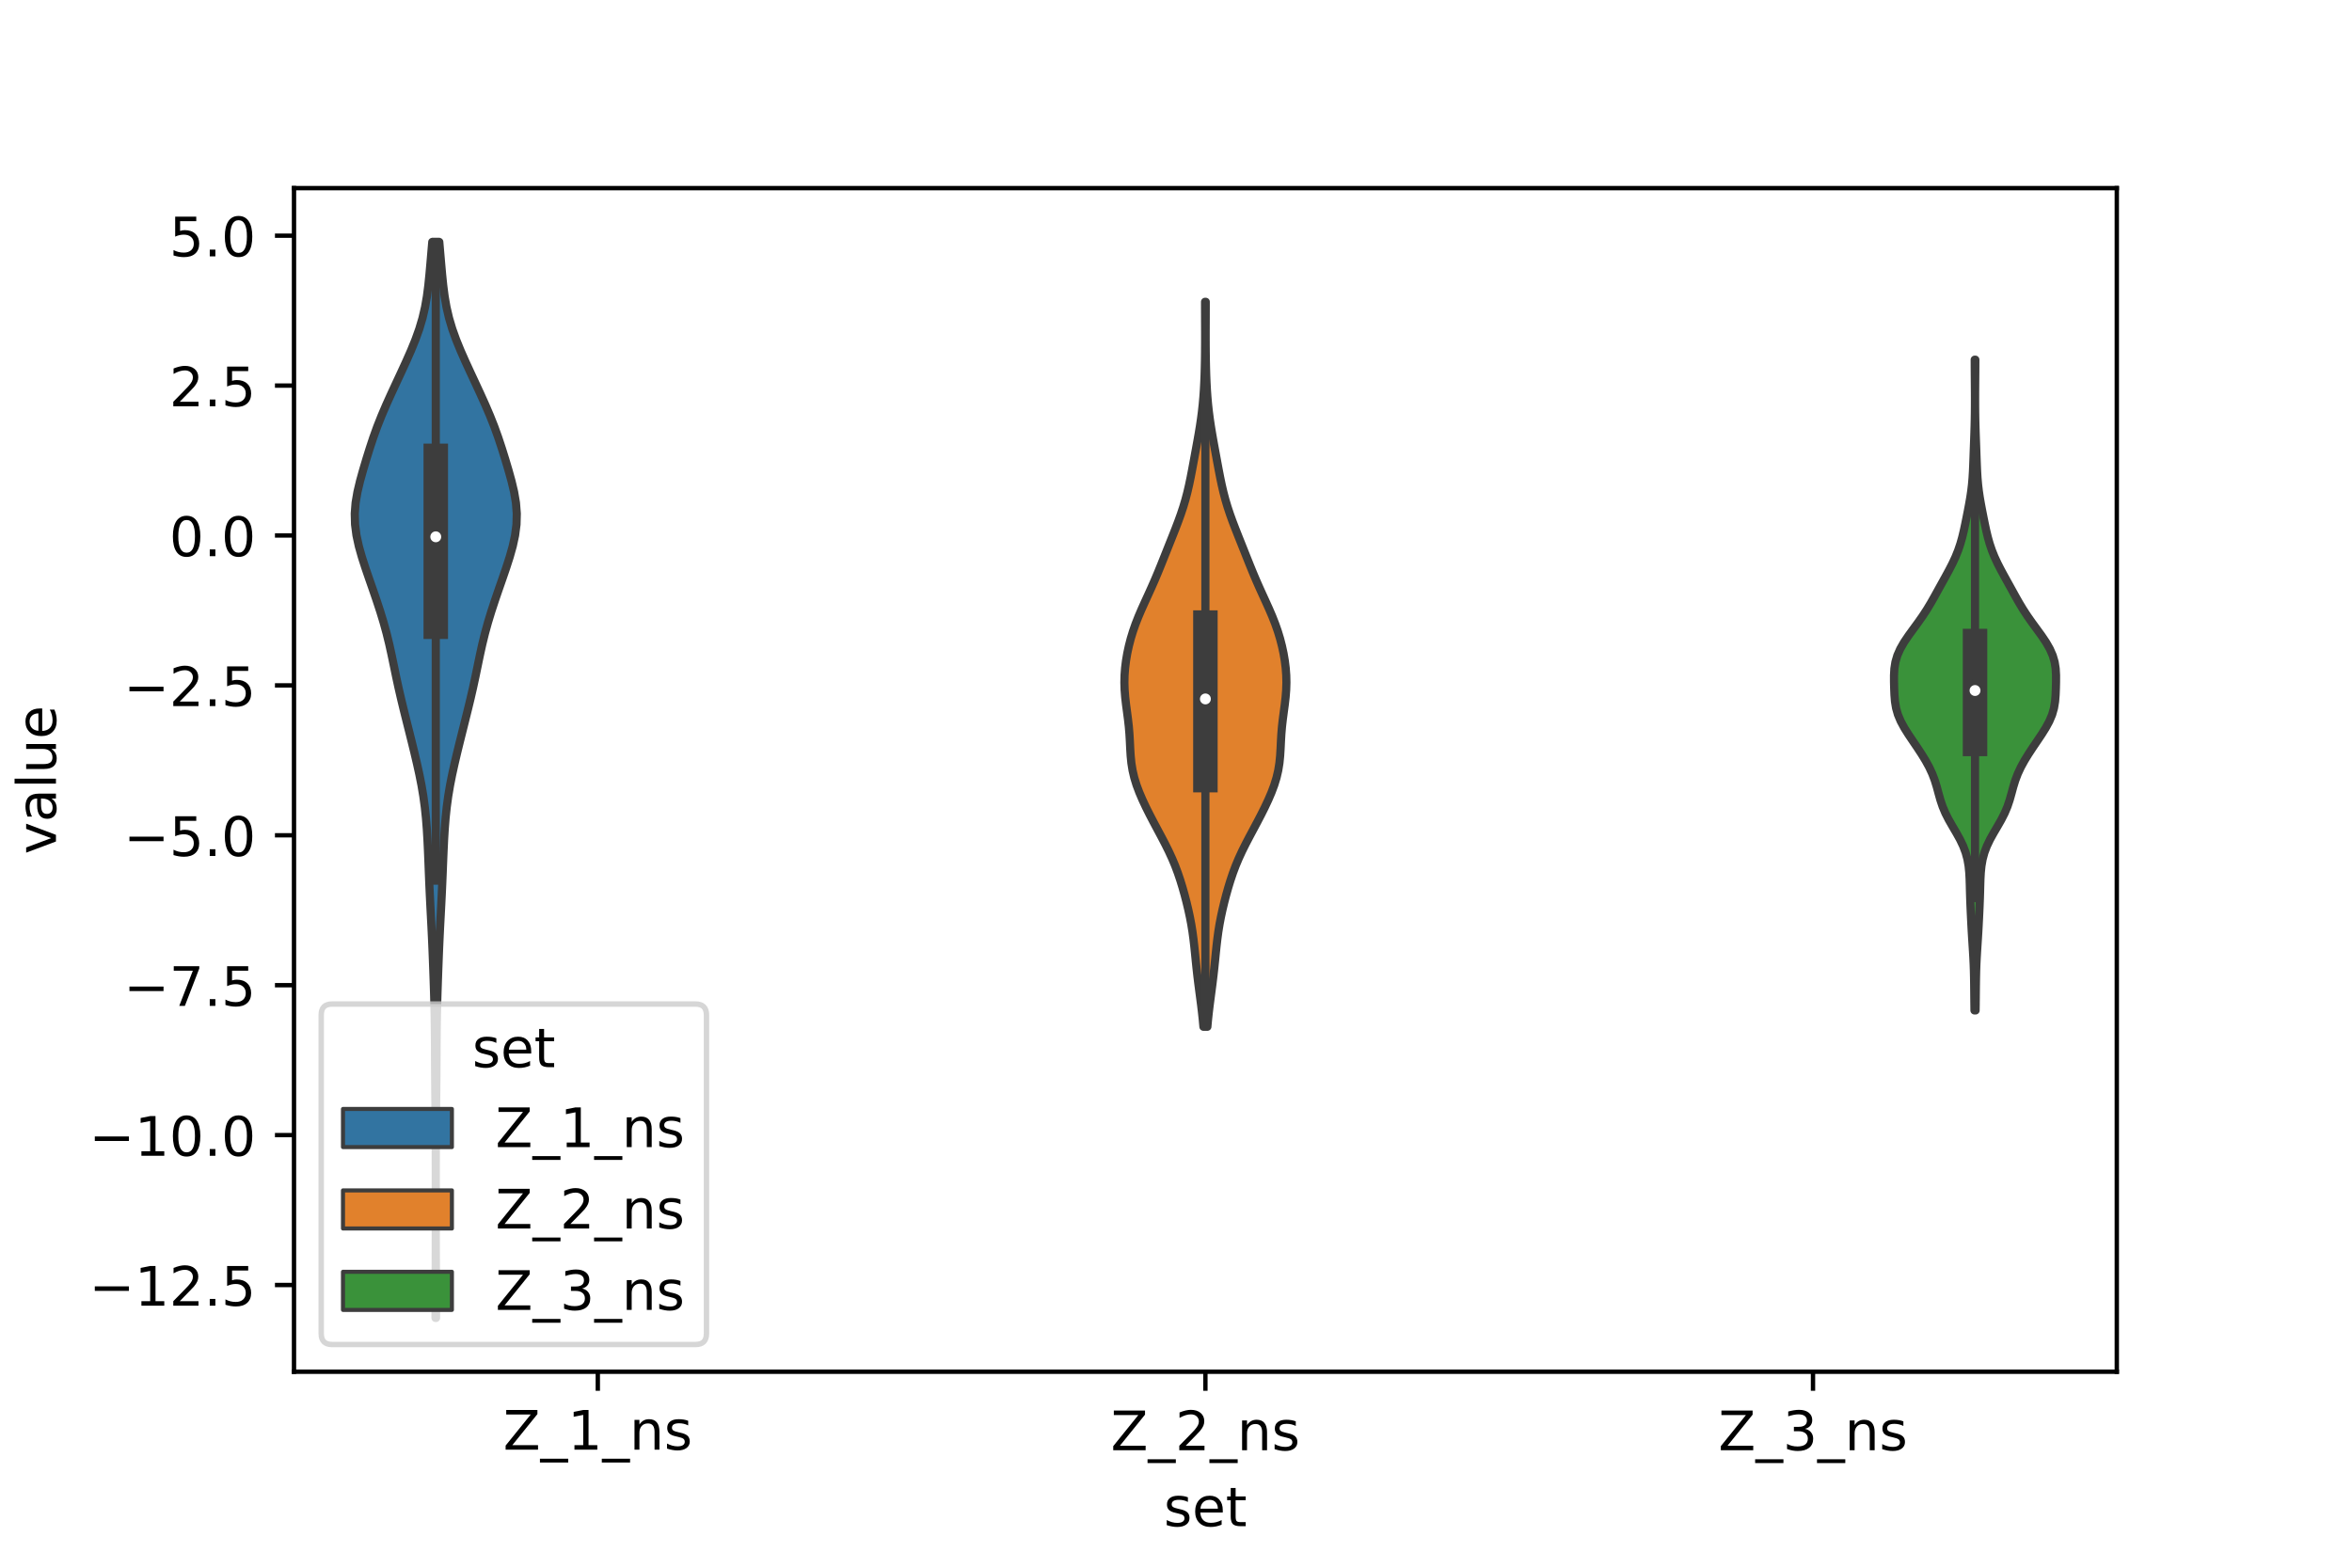 <?xml version="1.0" encoding="utf-8" standalone="no"?>
<!DOCTYPE svg PUBLIC "-//W3C//DTD SVG 1.1//EN"
  "http://www.w3.org/Graphics/SVG/1.1/DTD/svg11.dtd">
<!-- Created with matplotlib (https://matplotlib.org/) -->
<svg height="288pt" version="1.1" viewBox="0 0 432 288" width="432pt" xmlns="http://www.w3.org/2000/svg" xmlns:xlink="http://www.w3.org/1999/xlink">
 <defs>
  <style type="text/css">*{stroke-linecap:butt;stroke-linejoin:round;}</style>
 </defs>
 <g id="figure_1">
  <g id="patch_1">
   <path d="M 0 288 
L 432 288 
L 432 0 
L 0 0 
z
" style="fill:#ffffff;"/>
  </g>
  <g id="axes_1">
   <g id="patch_2">
    <path d="M 54 252 
L 388.8 252 
L 388.8 34.56 
L 54 34.56 
z
" style="fill:#ffffff;"/>
   </g>
   <g id="PolyCollection_1">
    <defs>
     <path d="M 80.093 -45.884 
L 79.987 -45.884 
L 79.99 -47.88 
L 79.997 -49.877 
L 80.007 -51.874 
L 80.017 -53.87 
L 80.025 -55.867 
L 80.032 -57.864 
L 80.036 -59.86 
L 80.038 -61.857 
L 80.039 -63.854 
L 80.04 -65.851 
L 80.04 -67.847 
L 80.04 -69.844 
L 80.039 -71.841 
L 80.037 -73.837 
L 80.034 -75.834 
L 80.028 -77.831 
L 80.018 -79.827 
L 80.004 -81.824 
L 79.986 -83.821 
L 79.966 -85.818 
L 79.946 -87.814 
L 79.928 -89.811 
L 79.914 -91.808 
L 79.904 -93.804 
L 79.894 -95.801 
L 79.881 -97.798 
L 79.859 -99.794 
L 79.826 -101.791 
L 79.779 -103.788 
L 79.721 -105.784 
L 79.655 -107.781 
L 79.584 -109.778 
L 79.509 -111.775 
L 79.43 -113.771 
L 79.342 -115.768 
L 79.246 -117.765 
L 79.142 -119.761 
L 79.038 -121.758 
L 78.939 -123.755 
L 78.849 -125.751 
L 78.767 -127.748 
L 78.689 -129.745 
L 78.607 -131.741 
L 78.512 -133.738 
L 78.393 -135.735 
L 78.236 -137.732 
L 78.027 -139.728 
L 77.756 -141.725 
L 77.421 -143.722 
L 77.027 -145.718 
L 76.586 -147.715 
L 76.116 -149.712 
L 75.627 -151.708 
L 75.128 -153.705 
L 74.627 -155.702 
L 74.13 -157.699 
L 73.647 -159.695 
L 73.188 -161.692 
L 72.756 -163.689 
L 72.343 -165.685 
L 71.929 -167.682 
L 71.488 -169.679 
L 70.998 -171.675 
L 70.447 -173.672 
L 69.838 -175.669 
L 69.183 -177.665 
L 68.499 -179.662 
L 67.802 -181.659 
L 67.116 -183.656 
L 66.472 -185.652 
L 65.909 -187.649 
L 65.475 -189.646 
L 65.215 -191.642 
L 65.16 -193.639 
L 65.315 -195.636 
L 65.655 -197.632 
L 66.13 -199.629 
L 66.684 -201.626 
L 67.279 -203.622 
L 67.901 -205.619 
L 68.562 -207.616 
L 69.282 -209.613 
L 70.073 -211.609 
L 70.927 -213.606 
L 71.827 -215.603 
L 72.752 -217.599 
L 73.683 -219.596 
L 74.601 -221.593 
L 75.483 -223.589 
L 76.298 -225.586 
L 77.014 -227.583 
L 77.607 -229.58 
L 78.07 -231.576 
L 78.416 -233.573 
L 78.673 -235.57 
L 78.876 -237.566 
L 79.054 -239.563 
L 79.225 -241.56 
L 79.396 -243.556 
L 80.684 -243.556 
L 80.684 -243.556 
L 80.855 -241.56 
L 81.026 -239.563 
L 81.204 -237.566 
L 81.407 -235.57 
L 81.664 -233.573 
L 82.01 -231.576 
L 82.473 -229.58 
L 83.066 -227.583 
L 83.782 -225.586 
L 84.597 -223.589 
L 85.479 -221.593 
L 86.397 -219.596 
L 87.328 -217.599 
L 88.253 -215.603 
L 89.153 -213.606 
L 90.007 -211.609 
L 90.798 -209.613 
L 91.518 -207.616 
L 92.179 -205.619 
L 92.801 -203.622 
L 93.396 -201.626 
L 93.95 -199.629 
L 94.425 -197.632 
L 94.765 -195.636 
L 94.92 -193.639 
L 94.865 -191.642 
L 94.605 -189.646 
L 94.171 -187.649 
L 93.608 -185.652 
L 92.964 -183.656 
L 92.278 -181.659 
L 91.581 -179.662 
L 90.897 -177.665 
L 90.242 -175.669 
L 89.633 -173.672 
L 89.082 -171.675 
L 88.592 -169.679 
L 88.151 -167.682 
L 87.737 -165.685 
L 87.324 -163.689 
L 86.892 -161.692 
L 86.433 -159.695 
L 85.95 -157.699 
L 85.453 -155.702 
L 84.952 -153.705 
L 84.453 -151.708 
L 83.964 -149.712 
L 83.494 -147.715 
L 83.053 -145.718 
L 82.659 -143.722 
L 82.324 -141.725 
L 82.053 -139.728 
L 81.844 -137.732 
L 81.687 -135.735 
L 81.568 -133.738 
L 81.473 -131.741 
L 81.391 -129.745 
L 81.313 -127.748 
L 81.231 -125.751 
L 81.141 -123.755 
L 81.042 -121.758 
L 80.938 -119.761 
L 80.834 -117.765 
L 80.738 -115.768 
L 80.65 -113.771 
L 80.571 -111.775 
L 80.496 -109.778 
L 80.425 -107.781 
L 80.359 -105.784 
L 80.301 -103.788 
L 80.254 -101.791 
L 80.221 -99.794 
L 80.199 -97.798 
L 80.186 -95.801 
L 80.176 -93.804 
L 80.166 -91.808 
L 80.152 -89.811 
L 80.134 -87.814 
L 80.114 -85.818 
L 80.094 -83.821 
L 80.076 -81.824 
L 80.062 -79.827 
L 80.052 -77.831 
L 80.046 -75.834 
L 80.043 -73.837 
L 80.041 -71.841 
L 80.04 -69.844 
L 80.04 -67.847 
L 80.04 -65.851 
L 80.041 -63.854 
L 80.042 -61.857 
L 80.044 -59.86 
L 80.048 -57.864 
L 80.055 -55.867 
L 80.063 -53.87 
L 80.073 -51.874 
L 80.083 -49.877 
L 80.09 -47.88 
L 80.093 -45.884 
z
" id="mecd376b214" style="stroke:#3d3d3d;stroke-width:1.5;"/>
    </defs>
    <g clip-path="url(#p73cab714e3)">
     <use style="fill:#3274a1;stroke:#3d3d3d;stroke-width:1.5;" x="0" xlink:href="#mecd376b214" y="288"/>
    </g>
   </g>
   <g id="PolyCollection_2">
    <defs>
     <path d="M 221.761 -99.373 
L 221.039 -99.373 
L 220.916 -100.719 
L 220.771 -102.064 
L 220.609 -103.409 
L 220.434 -104.754 
L 220.257 -106.1 
L 220.083 -107.445 
L 219.92 -108.79 
L 219.77 -110.135 
L 219.631 -111.481 
L 219.497 -112.826 
L 219.358 -114.171 
L 219.203 -115.516 
L 219.021 -116.862 
L 218.803 -118.207 
L 218.547 -119.552 
L 218.256 -120.897 
L 217.934 -122.243 
L 217.584 -123.588 
L 217.206 -124.933 
L 216.794 -126.279 
L 216.341 -127.624 
L 215.835 -128.969 
L 215.271 -130.314 
L 214.65 -131.66 
L 213.979 -133.005 
L 213.276 -134.35 
L 212.557 -135.695 
L 211.84 -137.041 
L 211.14 -138.386 
L 210.468 -139.731 
L 209.837 -141.076 
L 209.26 -142.422 
L 208.756 -143.767 
L 208.341 -145.112 
L 208.025 -146.457 
L 207.807 -147.803 
L 207.672 -149.148 
L 207.589 -150.493 
L 207.525 -151.838 
L 207.446 -153.184 
L 207.332 -154.529 
L 207.18 -155.874 
L 207.003 -157.22 
L 206.823 -158.565 
L 206.668 -159.91 
L 206.562 -161.255 
L 206.52 -162.601 
L 206.55 -163.946 
L 206.651 -165.291 
L 206.819 -166.636 
L 207.049 -167.982 
L 207.339 -169.327 
L 207.687 -170.672 
L 208.096 -172.017 
L 208.566 -173.363 
L 209.094 -174.708 
L 209.669 -176.053 
L 210.275 -177.398 
L 210.892 -178.744 
L 211.502 -180.089 
L 212.094 -181.434 
L 212.663 -182.779 
L 213.212 -184.125 
L 213.75 -185.47 
L 214.286 -186.815 
L 214.822 -188.16 
L 215.359 -189.506 
L 215.89 -190.851 
L 216.405 -192.196 
L 216.891 -193.542 
L 217.337 -194.887 
L 217.737 -196.232 
L 218.09 -197.577 
L 218.402 -198.923 
L 218.683 -200.268 
L 218.943 -201.613 
L 219.194 -202.958 
L 219.442 -204.304 
L 219.689 -205.649 
L 219.934 -206.994 
L 220.17 -208.339 
L 220.392 -209.685 
L 220.592 -211.03 
L 220.767 -212.375 
L 220.913 -213.72 
L 221.032 -215.066 
L 221.126 -216.411 
L 221.197 -217.756 
L 221.251 -219.101 
L 221.29 -220.447 
L 221.318 -221.792 
L 221.336 -223.137 
L 221.347 -224.482 
L 221.351 -225.828 
L 221.35 -227.173 
L 221.346 -228.518 
L 221.341 -229.864 
L 221.338 -231.209 
L 221.337 -232.554 
L 221.463 -232.554 
L 221.463 -232.554 
L 221.462 -231.209 
L 221.459 -229.864 
L 221.454 -228.518 
L 221.45 -227.173 
L 221.449 -225.828 
L 221.453 -224.482 
L 221.464 -223.137 
L 221.482 -221.792 
L 221.51 -220.447 
L 221.549 -219.101 
L 221.603 -217.756 
L 221.674 -216.411 
L 221.768 -215.066 
L 221.887 -213.72 
L 222.033 -212.375 
L 222.208 -211.03 
L 222.408 -209.685 
L 222.63 -208.339 
L 222.866 -206.994 
L 223.111 -205.649 
L 223.358 -204.304 
L 223.606 -202.958 
L 223.857 -201.613 
L 224.117 -200.268 
L 224.398 -198.923 
L 224.71 -197.577 
L 225.063 -196.232 
L 225.463 -194.887 
L 225.909 -193.542 
L 226.395 -192.196 
L 226.91 -190.851 
L 227.441 -189.506 
L 227.978 -188.16 
L 228.514 -186.815 
L 229.05 -185.47 
L 229.588 -184.125 
L 230.137 -182.779 
L 230.706 -181.434 
L 231.298 -180.089 
L 231.908 -178.744 
L 232.525 -177.398 
L 233.131 -176.053 
L 233.706 -174.708 
L 234.234 -173.363 
L 234.704 -172.017 
L 235.113 -170.672 
L 235.461 -169.327 
L 235.751 -167.982 
L 235.981 -166.636 
L 236.149 -165.291 
L 236.25 -163.946 
L 236.28 -162.601 
L 236.238 -161.255 
L 236.132 -159.91 
L 235.977 -158.565 
L 235.797 -157.22 
L 235.62 -155.874 
L 235.468 -154.529 
L 235.354 -153.184 
L 235.275 -151.838 
L 235.211 -150.493 
L 235.128 -149.148 
L 234.993 -147.803 
L 234.775 -146.457 
L 234.459 -145.112 
L 234.044 -143.767 
L 233.54 -142.422 
L 232.963 -141.076 
L 232.332 -139.731 
L 231.66 -138.386 
L 230.96 -137.041 
L 230.243 -135.695 
L 229.524 -134.35 
L 228.821 -133.005 
L 228.15 -131.66 
L 227.529 -130.314 
L 226.965 -128.969 
L 226.459 -127.624 
L 226.006 -126.279 
L 225.594 -124.933 
L 225.216 -123.588 
L 224.866 -122.243 
L 224.544 -120.897 
L 224.253 -119.552 
L 223.997 -118.207 
L 223.779 -116.862 
L 223.597 -115.516 
L 223.442 -114.171 
L 223.303 -112.826 
L 223.169 -111.481 
L 223.03 -110.135 
L 222.88 -108.79 
L 222.717 -107.445 
L 222.543 -106.1 
L 222.366 -104.754 
L 222.191 -103.409 
L 222.029 -102.064 
L 221.884 -100.719 
L 221.761 -99.373 
z
" id="mdd16cd8391" style="stroke:#3d3d3d;stroke-width:1.5;"/>
    </defs>
    <g clip-path="url(#p73cab714e3)">
     <use style="fill:#e1812c;stroke:#3d3d3d;stroke-width:1.5;" x="0" xlink:href="#mdd16cd8391" y="288"/>
    </g>
   </g>
   <g id="PolyCollection_3">
    <defs>
     <path d="M 362.862 -102.376 
L 362.658 -102.376 
L 362.641 -103.583 
L 362.627 -104.791 
L 362.615 -105.998 
L 362.601 -107.206 
L 362.582 -108.413 
L 362.553 -109.621 
L 362.511 -110.828 
L 362.453 -112.036 
L 362.383 -113.243 
L 362.306 -114.451 
L 362.229 -115.659 
L 362.156 -116.866 
L 362.091 -118.074 
L 362.03 -119.281 
L 361.972 -120.489 
L 361.919 -121.696 
L 361.872 -122.904 
L 361.835 -124.111 
L 361.804 -125.319 
L 361.767 -126.526 
L 361.701 -127.734 
L 361.578 -128.941 
L 361.367 -130.149 
L 361.04 -131.356 
L 360.585 -132.564 
L 360.008 -133.772 
L 359.339 -134.979 
L 358.629 -136.187 
L 357.939 -137.394 
L 357.323 -138.602 
L 356.813 -139.809 
L 356.405 -141.017 
L 356.065 -142.224 
L 355.739 -143.432 
L 355.367 -144.639 
L 354.909 -145.847 
L 354.347 -147.054 
L 353.685 -148.262 
L 352.944 -149.47 
L 352.15 -150.677 
L 351.331 -151.885 
L 350.521 -153.092 
L 349.764 -154.3 
L 349.109 -155.507 
L 348.601 -156.715 
L 348.257 -157.922 
L 348.058 -159.13 
L 347.959 -160.337 
L 347.91 -161.545 
L 347.881 -162.752 
L 347.88 -163.96 
L 347.948 -165.167 
L 348.138 -166.375 
L 348.491 -167.583 
L 349.023 -168.79 
L 349.715 -169.998 
L 350.527 -171.205 
L 351.403 -172.413 
L 352.288 -173.62 
L 353.137 -174.828 
L 353.925 -176.035 
L 354.653 -177.243 
L 355.337 -178.45 
L 356.004 -179.658 
L 356.671 -180.865 
L 357.34 -182.073 
L 357.997 -183.281 
L 358.618 -184.488 
L 359.179 -185.696 
L 359.664 -186.903 
L 360.072 -188.111 
L 360.412 -189.318 
L 360.701 -190.526 
L 360.959 -191.733 
L 361.204 -192.941 
L 361.442 -194.148 
L 361.67 -195.356 
L 361.88 -196.563 
L 362.06 -197.771 
L 362.202 -198.978 
L 362.306 -200.186 
L 362.379 -201.394 
L 362.432 -202.601 
L 362.477 -203.809 
L 362.519 -205.016 
L 362.563 -206.224 
L 362.608 -207.431 
L 362.65 -208.639 
L 362.686 -209.846 
L 362.714 -211.054 
L 362.732 -212.261 
L 362.742 -213.469 
L 362.744 -214.676 
L 362.741 -215.884 
L 362.733 -217.092 
L 362.723 -218.299 
L 362.713 -219.507 
L 362.706 -220.714 
L 362.703 -221.922 
L 362.817 -221.922 
L 362.817 -221.922 
L 362.814 -220.714 
L 362.807 -219.507 
L 362.797 -218.299 
L 362.787 -217.092 
L 362.779 -215.884 
L 362.776 -214.676 
L 362.778 -213.469 
L 362.788 -212.261 
L 362.806 -211.054 
L 362.834 -209.846 
L 362.87 -208.639 
L 362.912 -207.431 
L 362.957 -206.224 
L 363.001 -205.016 
L 363.043 -203.809 
L 363.088 -202.601 
L 363.141 -201.394 
L 363.214 -200.186 
L 363.318 -198.978 
L 363.46 -197.771 
L 363.64 -196.563 
L 363.85 -195.356 
L 364.078 -194.148 
L 364.316 -192.941 
L 364.561 -191.733 
L 364.819 -190.526 
L 365.108 -189.318 
L 365.448 -188.111 
L 365.856 -186.903 
L 366.341 -185.696 
L 366.902 -184.488 
L 367.523 -183.281 
L 368.18 -182.073 
L 368.849 -180.865 
L 369.516 -179.658 
L 370.183 -178.45 
L 370.867 -177.243 
L 371.595 -176.035 
L 372.383 -174.828 
L 373.232 -173.62 
L 374.117 -172.413 
L 374.993 -171.205 
L 375.805 -169.998 
L 376.497 -168.79 
L 377.029 -167.583 
L 377.382 -166.375 
L 377.572 -165.167 
L 377.64 -163.96 
L 377.639 -162.752 
L 377.61 -161.545 
L 377.561 -160.337 
L 377.462 -159.13 
L 377.263 -157.922 
L 376.919 -156.715 
L 376.411 -155.507 
L 375.756 -154.3 
L 374.999 -153.092 
L 374.189 -151.885 
L 373.37 -150.677 
L 372.576 -149.47 
L 371.835 -148.262 
L 371.173 -147.054 
L 370.611 -145.847 
L 370.153 -144.639 
L 369.781 -143.432 
L 369.455 -142.224 
L 369.115 -141.017 
L 368.707 -139.809 
L 368.197 -138.602 
L 367.581 -137.394 
L 366.891 -136.187 
L 366.181 -134.979 
L 365.512 -133.772 
L 364.935 -132.564 
L 364.48 -131.356 
L 364.153 -130.149 
L 363.942 -128.941 
L 363.819 -127.734 
L 363.753 -126.526 
L 363.716 -125.319 
L 363.685 -124.111 
L 363.648 -122.904 
L 363.601 -121.696 
L 363.548 -120.489 
L 363.49 -119.281 
L 363.429 -118.074 
L 363.364 -116.866 
L 363.291 -115.659 
L 363.214 -114.451 
L 363.137 -113.243 
L 363.067 -112.036 
L 363.009 -110.828 
L 362.967 -109.621 
L 362.938 -108.413 
L 362.919 -107.206 
L 362.905 -105.998 
L 362.893 -104.791 
L 362.879 -103.583 
L 362.862 -102.376 
z
" id="ma110c2656e" style="stroke:#3d3d3d;stroke-width:1.5;"/>
    </defs>
    <g clip-path="url(#p73cab714e3)">
     <use style="fill:#3a923a;stroke:#3d3d3d;stroke-width:1.5;" x="0" xlink:href="#ma110c2656e" y="288"/>
    </g>
   </g>
   <g id="patch_3">
    <path clip-path="url(#p73cab714e3)" d="M 109.8 98.375 
L 109.8 98.375 
L 109.8 98.375 
L 109.8 98.375 
z
" style="fill:#3274a1;stroke:#3d3d3d;stroke-linejoin:miter;stroke-width:0.75;"/>
   </g>
   <g id="patch_4">
    <path clip-path="url(#p73cab714e3)" d="M 109.8 98.375 
L 109.8 98.375 
L 109.8 98.375 
L 109.8 98.375 
z
" style="fill:#e1812c;stroke:#3d3d3d;stroke-linejoin:miter;stroke-width:0.75;"/>
   </g>
   <g id="patch_5">
    <path clip-path="url(#p73cab714e3)" d="M 109.8 98.375 
L 109.8 98.375 
L 109.8 98.375 
L 109.8 98.375 
z
" style="fill:#3a923a;stroke:#3d3d3d;stroke-linejoin:miter;stroke-width:0.75;"/>
   </g>
   <g id="matplotlib.axis_1">
    <g id="xtick_1">
     <g id="line2d_1">
      <defs>
       <path d="M 0 0 
L 0 3.5 
" id="ma6aac59d96" style="stroke:#000000;stroke-width:0.8;"/>
      </defs>
      <g>
       <use style="stroke:#000000;stroke-width:0.8;" x="109.8" xlink:href="#ma6aac59d96" y="252"/>
      </g>
     </g>
     <g id="text_1">
      <!-- Z_1_ns -->
      <g transform="translate(92.42 266.32)scale(0.1 -0.1)">
       <defs>
        <path d="M 5.609 72.906 
L 62.891 72.906 
L 62.891 65.375 
L 16.797 8.297 
L 64.016 8.297 
L 64.016 0 
L 4.5 0 
L 4.5 7.516 
L 50.594 64.594 
L 5.609 64.594 
z
" id="DejaVuSans-90"/>
        <path d="M 50.984 -16.609 
L 50.984 -23.578 
L -0.984 -23.578 
L -0.984 -16.609 
z
" id="DejaVuSans-95"/>
        <path d="M 12.406 8.297 
L 28.516 8.297 
L 28.516 63.922 
L 10.984 60.406 
L 10.984 69.391 
L 28.422 72.906 
L 38.281 72.906 
L 38.281 8.297 
L 54.391 8.297 
L 54.391 0 
L 12.406 0 
z
" id="DejaVuSans-49"/>
        <path d="M 54.891 33.016 
L 54.891 0 
L 45.906 0 
L 45.906 32.719 
Q 45.906 40.484 42.875 44.328 
Q 39.844 48.188 33.797 48.188 
Q 26.516 48.188 22.312 43.547 
Q 18.109 38.922 18.109 30.906 
L 18.109 0 
L 9.078 0 
L 9.078 54.688 
L 18.109 54.688 
L 18.109 46.188 
Q 21.344 51.125 25.703 53.562 
Q 30.078 56 35.797 56 
Q 45.219 56 50.047 50.172 
Q 54.891 44.344 54.891 33.016 
z
" id="DejaVuSans-110"/>
        <path d="M 44.281 53.078 
L 44.281 44.578 
Q 40.484 46.531 36.375 47.5 
Q 32.281 48.484 27.875 48.484 
Q 21.188 48.484 17.844 46.438 
Q 14.5 44.391 14.5 40.281 
Q 14.5 37.156 16.891 35.375 
Q 19.281 33.594 26.516 31.984 
L 29.594 31.297 
Q 39.156 29.25 43.188 25.516 
Q 47.219 21.781 47.219 15.094 
Q 47.219 7.469 41.188 3.016 
Q 35.156 -1.422 24.609 -1.422 
Q 20.219 -1.422 15.453 -0.562 
Q 10.688 0.297 5.422 2 
L 5.422 11.281 
Q 10.406 8.688 15.234 7.391 
Q 20.062 6.109 24.812 6.109 
Q 31.156 6.109 34.562 8.281 
Q 37.984 10.453 37.984 14.406 
Q 37.984 18.062 35.516 20.016 
Q 33.062 21.969 24.703 23.781 
L 21.578 24.516 
Q 13.234 26.266 9.516 29.906 
Q 5.812 33.547 5.812 39.891 
Q 5.812 47.609 11.281 51.797 
Q 16.75 56 26.812 56 
Q 31.781 56 36.172 55.266 
Q 40.578 54.547 44.281 53.078 
z
" id="DejaVuSans-115"/>
       </defs>
       <use xlink:href="#DejaVuSans-90"/>
       <use x="68.506" xlink:href="#DejaVuSans-95"/>
       <use x="118.506" xlink:href="#DejaVuSans-49"/>
       <use x="182.129" xlink:href="#DejaVuSans-95"/>
       <use x="232.129" xlink:href="#DejaVuSans-110"/>
       <use x="295.508" xlink:href="#DejaVuSans-115"/>
      </g>
     </g>
    </g>
    <g id="xtick_2">
     <g id="line2d_2">
      <g>
       <use style="stroke:#000000;stroke-width:0.8;" x="221.4" xlink:href="#ma6aac59d96" y="252"/>
      </g>
     </g>
     <g id="text_2">
      <!-- Z_2_ns -->
      <g transform="translate(204.02 266.422)scale(0.1 -0.1)">
       <defs>
        <path d="M 19.188 8.297 
L 53.609 8.297 
L 53.609 0 
L 7.328 0 
L 7.328 8.297 
Q 12.938 14.109 22.625 23.891 
Q 32.328 33.688 34.812 36.531 
Q 39.547 41.844 41.422 45.531 
Q 43.312 49.219 43.312 52.781 
Q 43.312 58.594 39.234 62.25 
Q 35.156 65.922 28.609 65.922 
Q 23.969 65.922 18.812 64.312 
Q 13.672 62.703 7.812 59.422 
L 7.812 69.391 
Q 13.766 71.781 18.938 73 
Q 24.125 74.219 28.422 74.219 
Q 39.75 74.219 46.484 68.547 
Q 53.219 62.891 53.219 53.422 
Q 53.219 48.922 51.531 44.891 
Q 49.859 40.875 45.406 35.406 
Q 44.188 33.984 37.641 27.219 
Q 31.109 20.453 19.188 8.297 
z
" id="DejaVuSans-50"/>
       </defs>
       <use xlink:href="#DejaVuSans-90"/>
       <use x="68.506" xlink:href="#DejaVuSans-95"/>
       <use x="118.506" xlink:href="#DejaVuSans-50"/>
       <use x="182.129" xlink:href="#DejaVuSans-95"/>
       <use x="232.129" xlink:href="#DejaVuSans-110"/>
       <use x="295.508" xlink:href="#DejaVuSans-115"/>
      </g>
     </g>
    </g>
    <g id="xtick_3">
     <g id="line2d_3">
      <g>
       <use style="stroke:#000000;stroke-width:0.8;" x="333" xlink:href="#ma6aac59d96" y="252"/>
      </g>
     </g>
     <g id="text_3">
      <!-- Z_3_ns -->
      <g transform="translate(315.62 266.422)scale(0.1 -0.1)">
       <defs>
        <path d="M 40.578 39.312 
Q 47.656 37.797 51.625 33 
Q 55.609 28.219 55.609 21.188 
Q 55.609 10.406 48.188 4.484 
Q 40.766 -1.422 27.094 -1.422 
Q 22.516 -1.422 17.656 -0.516 
Q 12.797 0.391 7.625 2.203 
L 7.625 11.719 
Q 11.719 9.328 16.594 8.109 
Q 21.484 6.891 26.812 6.891 
Q 36.078 6.891 40.938 10.547 
Q 45.797 14.203 45.797 21.188 
Q 45.797 27.641 41.281 31.266 
Q 36.766 34.906 28.719 34.906 
L 20.219 34.906 
L 20.219 43.016 
L 29.109 43.016 
Q 36.375 43.016 40.234 45.922 
Q 44.094 48.828 44.094 54.297 
Q 44.094 59.906 40.109 62.906 
Q 36.141 65.922 28.719 65.922 
Q 24.656 65.922 20.016 65.031 
Q 15.375 64.156 9.812 62.312 
L 9.812 71.094 
Q 15.438 72.656 20.344 73.438 
Q 25.25 74.219 29.594 74.219 
Q 40.828 74.219 47.359 69.109 
Q 53.906 64.016 53.906 55.328 
Q 53.906 49.266 50.438 45.094 
Q 46.969 40.922 40.578 39.312 
z
" id="DejaVuSans-51"/>
       </defs>
       <use xlink:href="#DejaVuSans-90"/>
       <use x="68.506" xlink:href="#DejaVuSans-95"/>
       <use x="118.506" xlink:href="#DejaVuSans-51"/>
       <use x="182.129" xlink:href="#DejaVuSans-95"/>
       <use x="232.129" xlink:href="#DejaVuSans-110"/>
       <use x="295.508" xlink:href="#DejaVuSans-115"/>
      </g>
     </g>
    </g>
    <g id="text_4">
     <!-- set -->
     <g transform="translate(213.759 280.378)scale(0.1 -0.1)">
      <defs>
       <path d="M 56.203 29.594 
L 56.203 25.203 
L 14.891 25.203 
Q 15.484 15.922 20.484 11.062 
Q 25.484 6.203 34.422 6.203 
Q 39.594 6.203 44.453 7.469 
Q 49.312 8.734 54.109 11.281 
L 54.109 2.781 
Q 49.266 0.734 44.188 -0.344 
Q 39.109 -1.422 33.891 -1.422 
Q 20.797 -1.422 13.156 6.188 
Q 5.516 13.812 5.516 26.812 
Q 5.516 40.234 12.766 48.109 
Q 20.016 56 32.328 56 
Q 43.359 56 49.781 48.891 
Q 56.203 41.797 56.203 29.594 
z
M 47.219 32.234 
Q 47.125 39.594 43.094 43.984 
Q 39.062 48.391 32.422 48.391 
Q 24.906 48.391 20.391 44.141 
Q 15.875 39.891 15.188 32.172 
z
" id="DejaVuSans-101"/>
       <path d="M 18.312 70.219 
L 18.312 54.688 
L 36.812 54.688 
L 36.812 47.703 
L 18.312 47.703 
L 18.312 18.016 
Q 18.312 11.328 20.141 9.422 
Q 21.969 7.516 27.594 7.516 
L 36.812 7.516 
L 36.812 0 
L 27.594 0 
Q 17.188 0 13.234 3.875 
Q 9.281 7.766 9.281 18.016 
L 9.281 47.703 
L 2.688 47.703 
L 2.688 54.688 
L 9.281 54.688 
L 9.281 70.219 
z
" id="DejaVuSans-116"/>
      </defs>
      <use xlink:href="#DejaVuSans-115"/>
      <use x="52.1" xlink:href="#DejaVuSans-101"/>
      <use x="113.623" xlink:href="#DejaVuSans-116"/>
     </g>
    </g>
   </g>
   <g id="matplotlib.axis_2">
    <g id="ytick_1">
     <g id="line2d_4">
      <defs>
       <path d="M 0 0 
L -3.5 0 
" id="m2fb281c39c" style="stroke:#000000;stroke-width:0.8;"/>
      </defs>
      <g>
       <use style="stroke:#000000;stroke-width:0.8;" x="54" xlink:href="#m2fb281c39c" y="236.069"/>
      </g>
     </g>
     <g id="text_5">
      <!-- −12.5 -->
      <g transform="translate(16.355 239.868)scale(0.1 -0.1)">
       <defs>
        <path d="M 10.594 35.5 
L 73.188 35.5 
L 73.188 27.203 
L 10.594 27.203 
z
" id="DejaVuSans-8722"/>
        <path d="M 10.688 12.406 
L 21 12.406 
L 21 0 
L 10.688 0 
z
" id="DejaVuSans-46"/>
        <path d="M 10.797 72.906 
L 49.516 72.906 
L 49.516 64.594 
L 19.828 64.594 
L 19.828 46.734 
Q 21.969 47.469 24.109 47.828 
Q 26.266 48.188 28.422 48.188 
Q 40.625 48.188 47.75 41.5 
Q 54.891 34.812 54.891 23.391 
Q 54.891 11.625 47.562 5.094 
Q 40.234 -1.422 26.906 -1.422 
Q 22.312 -1.422 17.547 -0.641 
Q 12.797 0.141 7.719 1.703 
L 7.719 11.625 
Q 12.109 9.234 16.797 8.062 
Q 21.484 6.891 26.703 6.891 
Q 35.156 6.891 40.078 11.328 
Q 45.016 15.766 45.016 23.391 
Q 45.016 31 40.078 35.438 
Q 35.156 39.891 26.703 39.891 
Q 22.75 39.891 18.812 39.016 
Q 14.891 38.141 10.797 36.281 
z
" id="DejaVuSans-53"/>
       </defs>
       <use xlink:href="#DejaVuSans-8722"/>
       <use x="83.789" xlink:href="#DejaVuSans-49"/>
       <use x="147.412" xlink:href="#DejaVuSans-50"/>
       <use x="211.035" xlink:href="#DejaVuSans-46"/>
       <use x="242.822" xlink:href="#DejaVuSans-53"/>
      </g>
     </g>
    </g>
    <g id="ytick_2">
     <g id="line2d_5">
      <g>
       <use style="stroke:#000000;stroke-width:0.8;" x="54" xlink:href="#m2fb281c39c" y="208.53"/>
      </g>
     </g>
     <g id="text_6">
      <!-- −10.0 -->
      <g transform="translate(16.355 212.329)scale(0.1 -0.1)">
       <defs>
        <path d="M 31.781 66.406 
Q 24.172 66.406 20.328 58.906 
Q 16.5 51.422 16.5 36.375 
Q 16.5 21.391 20.328 13.891 
Q 24.172 6.391 31.781 6.391 
Q 39.453 6.391 43.281 13.891 
Q 47.125 21.391 47.125 36.375 
Q 47.125 51.422 43.281 58.906 
Q 39.453 66.406 31.781 66.406 
z
M 31.781 74.219 
Q 44.047 74.219 50.516 64.516 
Q 56.984 54.828 56.984 36.375 
Q 56.984 17.969 50.516 8.266 
Q 44.047 -1.422 31.781 -1.422 
Q 19.531 -1.422 13.062 8.266 
Q 6.594 17.969 6.594 36.375 
Q 6.594 54.828 13.062 64.516 
Q 19.531 74.219 31.781 74.219 
z
" id="DejaVuSans-48"/>
       </defs>
       <use xlink:href="#DejaVuSans-8722"/>
       <use x="83.789" xlink:href="#DejaVuSans-49"/>
       <use x="147.412" xlink:href="#DejaVuSans-48"/>
       <use x="211.035" xlink:href="#DejaVuSans-46"/>
       <use x="242.822" xlink:href="#DejaVuSans-48"/>
      </g>
     </g>
    </g>
    <g id="ytick_3">
     <g id="line2d_6">
      <g>
       <use style="stroke:#000000;stroke-width:0.8;" x="54" xlink:href="#m2fb281c39c" y="180.991"/>
      </g>
     </g>
     <g id="text_7">
      <!-- −7.5 -->
      <g transform="translate(22.717 184.79)scale(0.1 -0.1)">
       <defs>
        <path d="M 8.203 72.906 
L 55.078 72.906 
L 55.078 68.703 
L 28.609 0 
L 18.312 0 
L 43.219 64.594 
L 8.203 64.594 
z
" id="DejaVuSans-55"/>
       </defs>
       <use xlink:href="#DejaVuSans-8722"/>
       <use x="83.789" xlink:href="#DejaVuSans-55"/>
       <use x="147.412" xlink:href="#DejaVuSans-46"/>
       <use x="179.199" xlink:href="#DejaVuSans-53"/>
      </g>
     </g>
    </g>
    <g id="ytick_4">
     <g id="line2d_7">
      <g>
       <use style="stroke:#000000;stroke-width:0.8;" x="54" xlink:href="#m2fb281c39c" y="153.452"/>
      </g>
     </g>
     <g id="text_8">
      <!-- −5.0 -->
      <g transform="translate(22.717 157.252)scale(0.1 -0.1)">
       <use xlink:href="#DejaVuSans-8722"/>
       <use x="83.789" xlink:href="#DejaVuSans-53"/>
       <use x="147.412" xlink:href="#DejaVuSans-46"/>
       <use x="179.199" xlink:href="#DejaVuSans-48"/>
      </g>
     </g>
    </g>
    <g id="ytick_5">
     <g id="line2d_8">
      <g>
       <use style="stroke:#000000;stroke-width:0.8;" x="54" xlink:href="#m2fb281c39c" y="125.914"/>
      </g>
     </g>
     <g id="text_9">
      <!-- −2.5 -->
      <g transform="translate(22.717 129.713)scale(0.1 -0.1)">
       <use xlink:href="#DejaVuSans-8722"/>
       <use x="83.789" xlink:href="#DejaVuSans-50"/>
       <use x="147.412" xlink:href="#DejaVuSans-46"/>
       <use x="179.199" xlink:href="#DejaVuSans-53"/>
      </g>
     </g>
    </g>
    <g id="ytick_6">
     <g id="line2d_9">
      <g>
       <use style="stroke:#000000;stroke-width:0.8;" x="54" xlink:href="#m2fb281c39c" y="98.375"/>
      </g>
     </g>
     <g id="text_10">
      <!-- 0.0 -->
      <g transform="translate(31.097 102.174)scale(0.1 -0.1)">
       <use xlink:href="#DejaVuSans-48"/>
       <use x="63.623" xlink:href="#DejaVuSans-46"/>
       <use x="95.41" xlink:href="#DejaVuSans-48"/>
      </g>
     </g>
    </g>
    <g id="ytick_7">
     <g id="line2d_10">
      <g>
       <use style="stroke:#000000;stroke-width:0.8;" x="54" xlink:href="#m2fb281c39c" y="70.836"/>
      </g>
     </g>
     <g id="text_11">
      <!-- 2.5 -->
      <g transform="translate(31.097 74.635)scale(0.1 -0.1)">
       <use xlink:href="#DejaVuSans-50"/>
       <use x="63.623" xlink:href="#DejaVuSans-46"/>
       <use x="95.41" xlink:href="#DejaVuSans-53"/>
      </g>
     </g>
    </g>
    <g id="ytick_8">
     <g id="line2d_11">
      <g>
       <use style="stroke:#000000;stroke-width:0.8;" x="54" xlink:href="#m2fb281c39c" y="43.297"/>
      </g>
     </g>
     <g id="text_12">
      <!-- 5.0 -->
      <g transform="translate(31.097 47.096)scale(0.1 -0.1)">
       <use xlink:href="#DejaVuSans-53"/>
       <use x="63.623" xlink:href="#DejaVuSans-46"/>
       <use x="95.41" xlink:href="#DejaVuSans-48"/>
      </g>
     </g>
    </g>
    <g id="text_13">
     <!-- value -->
     <g transform="translate(10.275 156.938)rotate(-90)scale(0.1 -0.1)">
      <defs>
       <path d="M 2.984 54.688 
L 12.5 54.688 
L 29.594 8.797 
L 46.688 54.688 
L 56.203 54.688 
L 35.688 0 
L 23.484 0 
z
" id="DejaVuSans-118"/>
       <path d="M 34.281 27.484 
Q 23.391 27.484 19.188 25 
Q 14.984 22.516 14.984 16.5 
Q 14.984 11.719 18.141 8.906 
Q 21.297 6.109 26.703 6.109 
Q 34.188 6.109 38.703 11.406 
Q 43.219 16.703 43.219 25.484 
L 43.219 27.484 
z
M 52.203 31.203 
L 52.203 0 
L 43.219 0 
L 43.219 8.297 
Q 40.141 3.328 35.547 0.953 
Q 30.953 -1.422 24.312 -1.422 
Q 15.922 -1.422 10.953 3.297 
Q 6 8.016 6 15.922 
Q 6 25.141 12.172 29.828 
Q 18.359 34.516 30.609 34.516 
L 43.219 34.516 
L 43.219 35.406 
Q 43.219 41.609 39.141 45 
Q 35.062 48.391 27.688 48.391 
Q 23 48.391 18.547 47.266 
Q 14.109 46.141 10.016 43.891 
L 10.016 52.203 
Q 14.938 54.109 19.578 55.047 
Q 24.219 56 28.609 56 
Q 40.484 56 46.344 49.844 
Q 52.203 43.703 52.203 31.203 
z
" id="DejaVuSans-97"/>
       <path d="M 9.422 75.984 
L 18.406 75.984 
L 18.406 0 
L 9.422 0 
z
" id="DejaVuSans-108"/>
       <path d="M 8.5 21.578 
L 8.5 54.688 
L 17.484 54.688 
L 17.484 21.922 
Q 17.484 14.156 20.5 10.266 
Q 23.531 6.391 29.594 6.391 
Q 36.859 6.391 41.078 11.031 
Q 45.312 15.672 45.312 23.688 
L 45.312 54.688 
L 54.297 54.688 
L 54.297 0 
L 45.312 0 
L 45.312 8.406 
Q 42.047 3.422 37.719 1 
Q 33.406 -1.422 27.688 -1.422 
Q 18.266 -1.422 13.375 4.438 
Q 8.5 10.297 8.5 21.578 
z
M 31.109 56 
z
" id="DejaVuSans-117"/>
      </defs>
      <use xlink:href="#DejaVuSans-118"/>
      <use x="59.18" xlink:href="#DejaVuSans-97"/>
      <use x="120.459" xlink:href="#DejaVuSans-108"/>
      <use x="148.242" xlink:href="#DejaVuSans-117"/>
      <use x="211.621" xlink:href="#DejaVuSans-101"/>
     </g>
    </g>
   </g>
   <g id="line2d_12">
    <path clip-path="url(#p73cab714e3)" d="M 80.04 161.79 
L 80.04 44.444 
" style="fill:none;stroke:#3d3d3d;stroke-linecap:square;stroke-width:1.5;"/>
   </g>
   <g id="line2d_13">
    <path clip-path="url(#p73cab714e3)" d="M 80.04 115.135 
L 80.04 83.747 
" style="fill:none;stroke:#3d3d3d;stroke-linecap:square;stroke-width:4.5;"/>
   </g>
   <g id="line2d_14">
    <path clip-path="url(#p73cab714e3)" d="M 221.4 184.166 
L 221.4 75.378 
" style="fill:none;stroke:#3d3d3d;stroke-linecap:square;stroke-width:1.5;"/>
   </g>
   <g id="line2d_15">
    <path clip-path="url(#p73cab714e3)" d="M 221.4 143.312 
L 221.4 114.377 
" style="fill:none;stroke:#3d3d3d;stroke-linecap:square;stroke-width:4.5;"/>
   </g>
   <g id="line2d_16">
    <path clip-path="url(#p73cab714e3)" d="M 362.76 164.983 
L 362.76 90.773 
" style="fill:none;stroke:#3d3d3d;stroke-linecap:square;stroke-width:1.5;"/>
   </g>
   <g id="line2d_17">
    <path clip-path="url(#p73cab714e3)" d="M 362.76 136.67 
L 362.76 117.76 
" style="fill:none;stroke:#3d3d3d;stroke-linecap:square;stroke-width:4.5;"/>
   </g>
   <g id="patch_6">
    <path d="M 54 252 
L 54 34.56 
" style="fill:none;stroke:#000000;stroke-linecap:square;stroke-linejoin:miter;stroke-width:0.8;"/>
   </g>
   <g id="patch_7">
    <path d="M 388.8 252 
L 388.8 34.56 
" style="fill:none;stroke:#000000;stroke-linecap:square;stroke-linejoin:miter;stroke-width:0.8;"/>
   </g>
   <g id="patch_8">
    <path d="M 54 252 
L 388.8 252 
" style="fill:none;stroke:#000000;stroke-linecap:square;stroke-linejoin:miter;stroke-width:0.8;"/>
   </g>
   <g id="patch_9">
    <path d="M 54 34.56 
L 388.8 34.56 
" style="fill:none;stroke:#000000;stroke-linecap:square;stroke-linejoin:miter;stroke-width:0.8;"/>
   </g>
   <g id="PathCollection_1">
    <defs>
     <path d="M 0 1.5 
C 0.398 1.5 0.779 1.342 1.061 1.061 
C 1.342 0.779 1.5 0.398 1.5 0 
C 1.5 -0.398 1.342 -0.779 1.061 -1.061 
C 0.779 -1.342 0.398 -1.5 0 -1.5 
C -0.398 -1.5 -0.779 -1.342 -1.061 -1.061 
C -1.342 -0.779 -1.5 -0.398 -1.5 0 
C -1.5 0.398 -1.342 0.779 -1.061 1.061 
C -0.779 1.342 -0.398 1.5 0 1.5 
z
" id="mf49e640e1c" style="stroke:#3d3d3d;"/>
    </defs>
    <g clip-path="url(#p73cab714e3)">
     <use style="fill:#ffffff;stroke:#3d3d3d;" x="80.04" xlink:href="#mf49e640e1c" y="98.616"/>
    </g>
   </g>
   <g id="PathCollection_2">
    <g clip-path="url(#p73cab714e3)">
     <use style="fill:#ffffff;stroke:#3d3d3d;" x="221.4" xlink:href="#mf49e640e1c" y="128.401"/>
    </g>
   </g>
   <g id="PathCollection_3">
    <g clip-path="url(#p73cab714e3)">
     <use style="fill:#ffffff;stroke:#3d3d3d;" x="362.76" xlink:href="#mf49e640e1c" y="126.854"/>
    </g>
   </g>
   <g id="legend_1">
    <g id="patch_10">
     <path d="M 61 247 
L 127.759 247 
Q 129.759 247 129.759 245 
L 129.759 186.453 
Q 129.759 184.453 127.759 184.453 
L 61 184.453 
Q 59 184.453 59 186.453 
L 59 245 
Q 59 247 61 247 
z
" style="fill:#ffffff;opacity:0.8;stroke:#cccccc;stroke-linejoin:miter;"/>
    </g>
    <g id="text_14">
     <!-- set -->
     <g transform="translate(86.738 196.052)scale(0.1 -0.1)">
      <use xlink:href="#DejaVuSans-115"/>
      <use x="52.1" xlink:href="#DejaVuSans-101"/>
      <use x="113.623" xlink:href="#DejaVuSans-116"/>
     </g>
    </g>
    <g id="patch_11">
     <path d="M 63 210.73 
L 83 210.73 
L 83 203.73 
L 63 203.73 
z
" style="fill:#3274a1;stroke:#3d3d3d;stroke-linejoin:miter;stroke-width:0.75;"/>
    </g>
    <g id="text_15">
     <!-- Z_1_ns -->
     <g transform="translate(91 210.73)scale(0.1 -0.1)">
      <use xlink:href="#DejaVuSans-90"/>
      <use x="68.506" xlink:href="#DejaVuSans-95"/>
      <use x="118.506" xlink:href="#DejaVuSans-49"/>
      <use x="182.129" xlink:href="#DejaVuSans-95"/>
      <use x="232.129" xlink:href="#DejaVuSans-110"/>
      <use x="295.508" xlink:href="#DejaVuSans-115"/>
     </g>
    </g>
    <g id="patch_12">
     <path d="M 63 225.686 
L 83 225.686 
L 83 218.686 
L 63 218.686 
z
" style="fill:#e1812c;stroke:#3d3d3d;stroke-linejoin:miter;stroke-width:0.75;"/>
    </g>
    <g id="text_16">
     <!-- Z_2_ns -->
     <g transform="translate(91 225.686)scale(0.1 -0.1)">
      <use xlink:href="#DejaVuSans-90"/>
      <use x="68.506" xlink:href="#DejaVuSans-95"/>
      <use x="118.506" xlink:href="#DejaVuSans-50"/>
      <use x="182.129" xlink:href="#DejaVuSans-95"/>
      <use x="232.129" xlink:href="#DejaVuSans-110"/>
      <use x="295.508" xlink:href="#DejaVuSans-115"/>
     </g>
    </g>
    <g id="patch_13">
     <path d="M 63 240.642 
L 83 240.642 
L 83 233.642 
L 63 233.642 
z
" style="fill:#3a923a;stroke:#3d3d3d;stroke-linejoin:miter;stroke-width:0.75;"/>
    </g>
    <g id="text_17">
     <!-- Z_3_ns -->
     <g transform="translate(91 240.642)scale(0.1 -0.1)">
      <use xlink:href="#DejaVuSans-90"/>
      <use x="68.506" xlink:href="#DejaVuSans-95"/>
      <use x="118.506" xlink:href="#DejaVuSans-51"/>
      <use x="182.129" xlink:href="#DejaVuSans-95"/>
      <use x="232.129" xlink:href="#DejaVuSans-110"/>
      <use x="295.508" xlink:href="#DejaVuSans-115"/>
     </g>
    </g>
   </g>
  </g>
 </g>
 <defs>
  <clipPath id="p73cab714e3">
   <rect height="217.44" width="334.8" x="54" y="34.56"/>
  </clipPath>
 </defs>
</svg>
